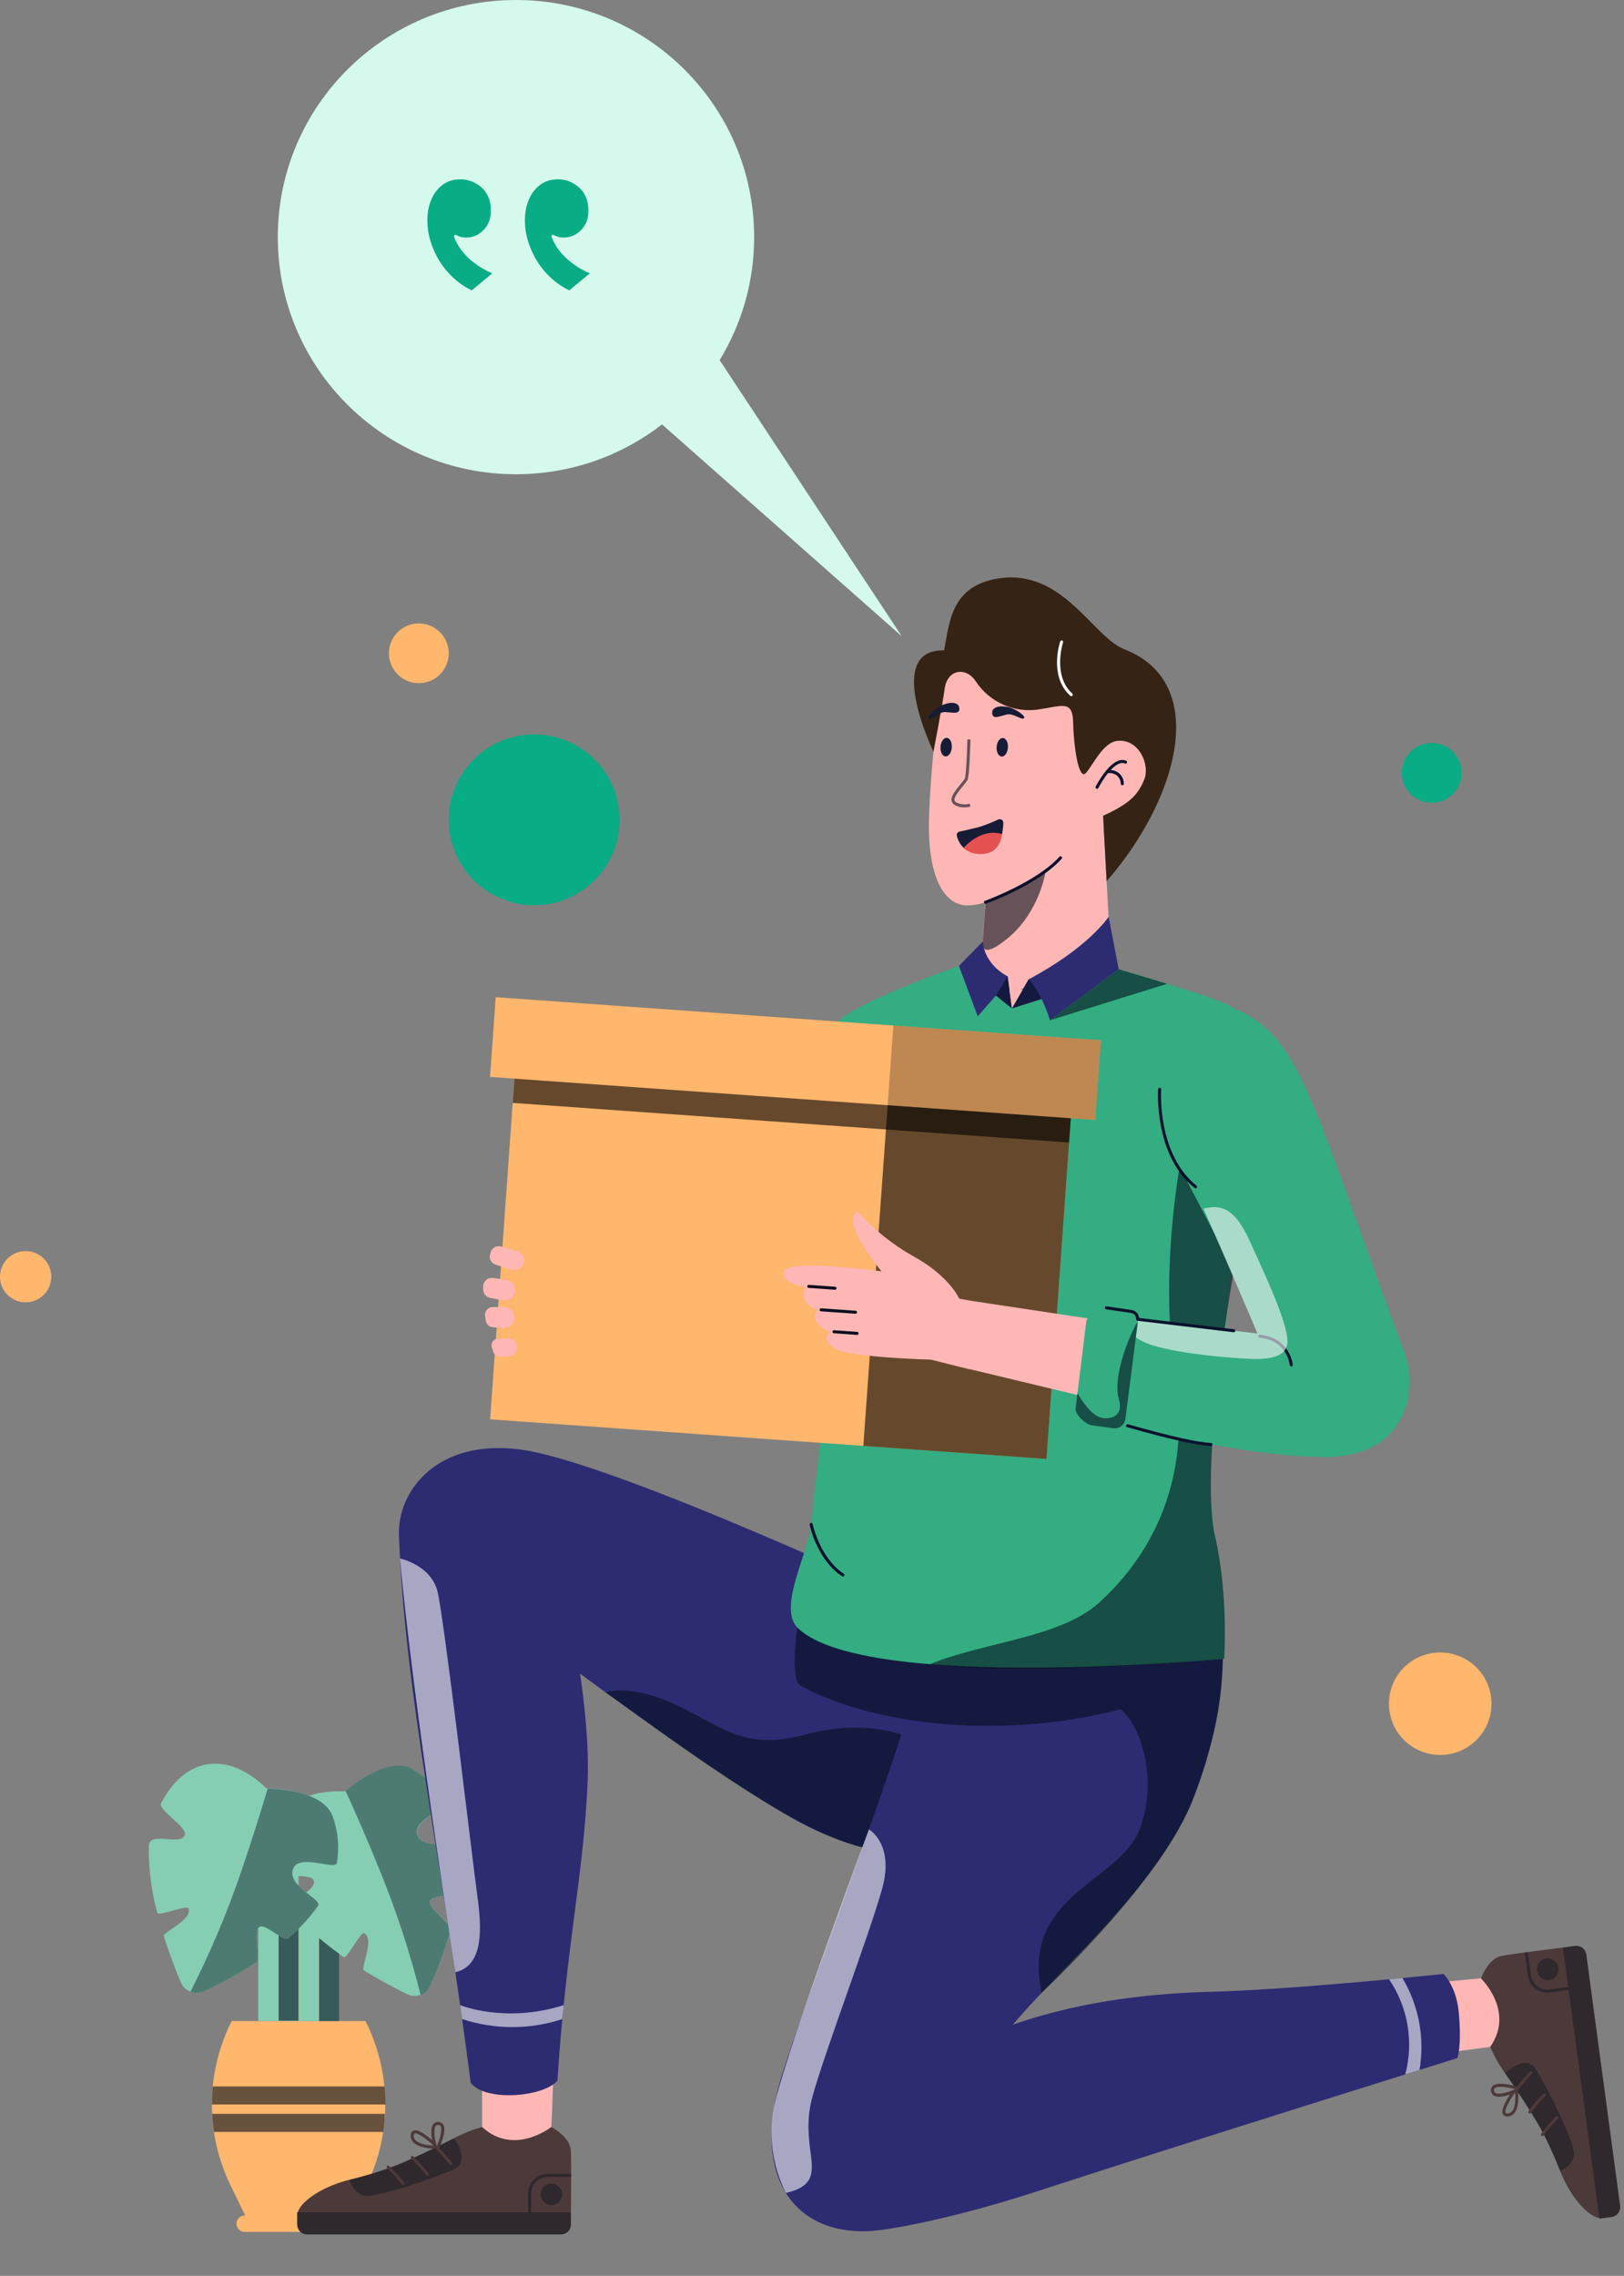 <svg width="354" height="496" viewBox="0 0 354 496" fill="none" xmlns="http://www.w3.org/2000/svg">
<rect x="0" y="0" width="354" height="496" fill="#808080" stroke="none"/>
<path d="M252.573 168.549C253.322 158.061 241.489 160.578 239.469 161.095C237.448 161.611 233.923 146.171 233.923 146.171C233.923 146.171 210.384 142.514 205.451 146.785C205.451 146.785 202.729 166.403 202.495 178.934C202.263 191.465 205.904 196.996 210.508 197.323C211.971 197.346 213.425 197.114 214.807 196.638L213.168 219.62L242.048 207.183L240.556 179.79C240.703 179.718 240.787 179.68 240.787 179.68C240.787 179.68 251.866 178.454 252.573 168.549Z" fill="#FFB7B6"/>
<path d="M203.479 163.819C203.479 163.819 205.534 153.121 205.911 150.145C206.453 145.865 210.524 145.249 212.664 148.43C215.732 153.148 221.339 155.558 226.878 154.542C231.728 153.771 233.828 152.639 233.923 157.481C234.017 162.322 235.088 170.428 236.771 168.4C238.454 166.372 240.503 161.796 243.575 161.466C248.27 160.962 250.743 166.694 249.413 169.914C248.085 173.134 246.391 175.079 240.447 177.79L241.224 192.041C256.742 174.271 263.924 148.86 245.12 141.518C238.095 138.776 231.664 123.785 217.527 126.083C207.512 127.713 206.974 135.252 205.805 141.756C192.533 141.36 203.479 163.819 203.479 163.819Z" fill="#352316"/>
<path d="M218.331 164.877C219.011 164.926 219.626 164.06 219.706 162.944C219.786 161.828 219.299 160.884 218.62 160.835C217.94 160.787 217.325 161.652 217.245 162.769C217.166 163.885 217.652 164.829 218.331 164.877Z" fill="#161B36"/>
<path d="M206.098 164.85C206.777 164.898 207.393 164.032 207.473 162.916C207.552 161.8 207.066 160.856 206.386 160.807C205.707 160.759 205.091 161.625 205.012 162.741C204.932 163.857 205.418 164.801 206.098 164.85Z" fill="#161B36"/>
<path d="M216.51 154.59C216.982 154.13 217.611 153.791 219.408 154.028C221.205 154.266 223.818 156.154 223.186 156.548C222.553 156.943 220.854 155.339 219.397 155.729C217.94 156.12 217.095 156.466 216.636 156.165C216.058 155.785 216.283 154.811 216.51 154.59Z" fill="#161B36"/>
<path d="M208.726 153.532C208.176 153.167 207.495 152.949 205.774 153.516C204.052 154.083 201.835 156.421 202.529 156.692C203.224 156.962 204.597 155.072 206.101 155.186C207.605 155.299 208.499 155.483 208.894 155.102C209.391 154.622 208.99 153.708 208.726 153.532Z" fill="#161B36"/>
<g style="mix-blend-mode:overlay" opacity="0.6">
<path d="M209.809 175.941C209.173 175.919 208.554 175.728 208.016 175.388C207.664 175.157 207.434 174.781 207.389 174.362C207.315 173.496 208.285 172.232 209.466 170.791C209.765 170.448 210.041 170.088 210.296 169.71C210.546 169.259 210.787 165 210.876 161.143L211.535 161.158C211.505 162.496 211.329 169.209 210.871 170.031C210.601 170.444 210.302 170.838 209.976 171.208C209.233 172.116 207.988 173.635 208.046 174.304C208.074 174.531 208.204 174.733 208.4 174.852C209.316 175.325 210.377 175.434 211.369 175.157L211.525 175.797C210.964 175.933 210.385 175.981 209.809 175.941Z" fill="#030F1C"/>
</g>
<path d="M208.567 182.136C208.525 181.938 208.564 181.732 208.675 181.562C208.786 181.393 208.96 181.276 209.159 181.235C210.147 181.024 211.968 180.625 213.36 180.259C214.817 179.8 216.24 179.243 217.623 178.594C217.864 178.485 218.144 178.507 218.364 178.653C218.585 178.799 218.714 179.048 218.707 179.312C218.655 181.341 218.129 185.273 214.888 185.851C210.947 186.555 209.069 184.319 208.567 182.136Z" fill="#161B36"/>
<path d="M210.07 184.777C210.07 184.777 213.733 180.365 218.417 181.767C218.417 181.767 218.165 185.398 215.038 185.997C211.672 186.643 210.07 184.777 210.07 184.777Z" fill="#E55151"/>
<path d="M245.476 165.79C242.398 164.501 238.98 171.149 238.835 171.432C238.753 171.594 238.819 171.793 238.981 171.874C239.143 171.957 239.341 171.892 239.424 171.73C240.019 170.583 240.722 169.496 241.527 168.484C242.2 168.416 242.876 168.59 243.432 168.974C243.978 169.444 244.299 170.122 244.316 170.842C244.332 171.002 244.46 171.128 244.621 171.139C244.639 171.141 244.657 171.14 244.675 171.138C244.762 171.131 244.842 171.088 244.898 171.021C244.954 170.954 244.981 170.868 244.973 170.78C244.972 169.181 243.698 167.874 242.099 167.828C243.118 166.737 244.245 165.988 245.22 166.398C245.329 166.444 245.453 166.428 245.547 166.356C245.641 166.285 245.689 166.17 245.675 166.053C245.66 165.936 245.584 165.836 245.476 165.79Z" fill="#0B122D"/>
<path d="M214.784 196.968C214.629 196.957 214.503 196.839 214.481 196.685C214.46 196.531 214.549 196.383 214.695 196.33C214.807 196.29 225.959 192.23 230.937 186.717C231.06 186.582 231.267 186.572 231.402 186.693C231.537 186.814 231.549 187.022 231.427 187.158C226.337 192.793 215.383 196.783 214.919 196.949C214.876 196.965 214.83 196.972 214.784 196.968Z" fill="#0B122D"/>
<path d="M233.503 151.726C233.43 151.721 233.361 151.691 233.307 151.643C228.618 147.439 230.998 140.107 231.101 139.797C231.159 139.625 231.346 139.533 231.518 139.59C231.69 139.648 231.783 139.833 231.727 140.005C231.703 140.078 229.383 147.239 233.747 151.152C233.851 151.246 233.885 151.396 233.83 151.527C233.775 151.656 233.644 151.736 233.503 151.726Z" fill="#F9FAFA"/>
<g style="mix-blend-mode:overlay" opacity="0.6">
<path d="M214.819 196.791C214.819 196.791 224.612 193.061 227.902 190.075C227.902 190.075 226.579 198.664 219.885 204.292C213.193 209.918 214.229 205.059 214.229 205.059L214.819 196.791Z" fill="#030F1C"/>
</g>
<path d="M79.998 476.07L76.719 482.819H76.817C77.813 482.819 78.62 483.624 78.62 484.618C78.62 485.613 77.813 486.419 76.817 486.419H53.339C52.344 486.419 51.538 485.613 51.538 484.618C51.538 483.624 52.344 482.819 53.339 482.819H53.438L50.159 476.07C44.74 464.787 44.871 451.631 50.513 440.458H79.664C85.3 451.634 85.423 464.79 79.998 476.07Z" fill="#FFB66D"/>
<path fill-rule="evenodd" clip-rule="evenodd" d="M32.432 402.21C32.509 400.519 34.495 400.667 36.459 400.814C38.244 400.947 40.01 401.079 40.31 399.828C40.52 398.959 39.01 397.587 37.554 396.265C36.129 394.97 34.755 393.722 35.101 393.041C40.094 383.203 49.292 381.235 58.077 389.745H58.343C61.435 389.787 64.501 390.325 67.422 391.339C69.91 390.558 72.523 390.254 75.123 390.443L75.321 390.286C76.689 389.135 84.824 382.603 90.093 385.623C93.092 387.304 95.603 389.735 97.381 392.677C97.744 393.282 96.527 394.034 95.055 394.947C92.933 396.26 90.281 397.904 91.048 399.907C91.909 402.181 95.04 402.014 97.451 401.886C99.068 401.799 100.362 401.73 100.434 402.425C100.73 405.572 100.647 408.743 100.188 411.87C100.076 412.68 98.548 412.891 97.012 413.102C95.547 413.303 94.075 413.506 93.816 414.231C93.461 415.213 94.957 416.623 96.323 417.913C97.464 418.989 98.513 419.98 98.326 420.566C97.097 424.773 95.557 428.884 93.717 432.863C93.303 433.753 92.549 434.441 91.623 434.77C90.697 435.099 89.677 435.043 88.793 434.614C85.538 433.048 82.369 431.311 79.3 429.41C79.032 429.243 79.279 428.289 79.591 427.086C80.143 424.958 80.897 422.047 79.369 421.324C78.982 421.143 78.058 422.546 77.137 423.945C76.201 425.365 75.269 426.781 74.907 426.528L73.844 425.77V440.457H56.294V420.202C55.709 420.953 55.885 422.74 56.048 424.388C56.2 425.933 56.341 427.355 55.831 427.689C52.151 430.07 48.296 432.171 44.299 433.975C43.413 434.383 42.4 434.41 41.492 434.053C40.572 433.7 39.834 432.99 39.444 432.086C38.025 428.772 36.78 425.387 35.711 421.943C35.619 421.646 36.428 421.089 37.451 420.386C39.264 419.139 41.749 417.431 41.069 415.884C40.898 415.495 39.293 415.941 37.686 416.389C36.041 416.847 34.393 417.305 34.284 416.867C32.986 412.091 32.363 407.157 32.432 402.21ZM65.069 410.945C65.585 411.487 66.142 411.99 66.733 412.45C67.885 411.554 68.811 410.659 68.318 409.695C67.984 409.066 66.615 408.909 65.069 408.849V410.945ZM56.314 420.202C56.389 420.106 56.483 420.026 56.59 419.966V419.956C56.482 420.018 56.388 420.102 56.314 420.202Z" fill="#85CEB4"/>
<path d="M65.157 440.457V420.291L65.088 420.359V440.457H65.157Z" fill="#FFB66D"/>
<path d="M57.929 420.123C58.037 420.123 58.136 420.222 58.244 420.271C58.136 420.222 58.037 420.162 57.929 420.123Z" fill="#FFB66D"/>
<path d="M69.55 422.366L69.481 422.307V440.457H69.55V422.366Z" fill="#FFB66D"/>
<path d="M60.726 440.457V421.815H60.657V440.457H60.726Z" fill="#FFB66D"/>
<g style="mix-blend-mode:overlay" opacity="0.6">
<path d="M46.387 454.712H83.809C83.938 456.011 84.007 457.319 84.007 458.647H46.2C46.192 457.333 46.255 456.019 46.387 454.712Z" fill="#030F1C"/>
</g>
<g style="mix-blend-mode:overlay" opacity="0.6">
<path d="M83.524 464.628H46.653C46.456 463.339 46.318 462.031 46.249 460.694H83.869C83.869 462.031 83.721 463.339 83.524 464.628Z" fill="#030F1C"/>
</g>
<g style="mix-blend-mode:overlay" opacity="0.6">
<path d="M69.55 440.457V422.366C70.938 423.547 72.406 424.688 73.893 425.77V440.457H69.55Z" fill="#030F1C"/>
</g>
<g style="mix-blend-mode:overlay" opacity="0.6">
<path d="M60.726 440.388V421.815C61.711 422.376 62.499 422.74 62.962 422.337C63.69 421.707 64.389 421.038 65.069 420.369V440.388H60.726Z" fill="#030F1C"/>
</g>
<g style="mix-blend-mode:overlay" opacity="0.43">
<path d="M93.717 432.863C95.543 428.883 97.07 424.772 98.286 420.566C98.661 419.277 93.126 416.03 93.776 414.231C94.308 412.745 99.931 413.454 100.148 411.87C100.608 408.743 100.691 405.572 100.394 402.425C100.216 400.694 92.446 403.704 90.979 399.888C89.679 396.494 98.198 394.132 97.312 392.657C95.534 389.715 93.023 387.285 90.024 385.603C84.854 382.583 76.689 389.115 75.321 390.286C77.448 394.949 80.166 401.108 83.051 408.279C86.536 416.897 89.418 425.746 91.678 434.761C92.583 434.424 93.317 433.741 93.717 432.863Z" fill="#030F1C"/>
</g>
<g style="mix-blend-mode:overlay" opacity="0.43">
<path d="M44.319 433.975C48.315 432.165 52.171 430.057 55.851 427.668C56.974 426.931 54.925 420.861 56.59 419.927C57.968 419.159 61.76 423.379 62.962 422.317C65.355 420.253 67.497 417.916 69.343 415.352C70.328 413.925 62.449 411.102 63.897 407.265C65.157 403.871 73.124 407.669 73.43 406.026C74.012 402.638 73.707 399.158 72.544 395.922C70.574 390.217 60.145 389.823 58.352 389.793C56.885 394.713 54.876 401.186 52.374 408.485C49.348 417.247 45.722 425.789 41.522 434.053C42.426 434.407 43.436 434.379 44.319 433.975Z" fill="#030F1C"/>
</g>
<path fill-rule="evenodd" clip-rule="evenodd" d="M326.67 430.767L328.662 445.576L309.844 448.103L307.753 432.571L326.67 430.767ZM120.052 467.414H105.093V448.446H120.783L120.052 467.414Z" fill="#FFB7B6"/>
<path fill-rule="evenodd" clip-rule="evenodd" d="M324.837 446.089C330.272 438.314 322.83 431.176 322.83 431.176C322.83 431.176 324.328 426.808 327.411 426.247C330.495 425.685 341.314 424.37 341.314 424.37L343.331 424.099C343.903 424.023 344.482 424.176 344.94 424.526C345.399 424.874 345.7 425.392 345.777 425.963L353.146 480.717C353.222 481.288 353.069 481.866 352.719 482.325C352.369 482.783 351.851 483.083 351.28 483.16L348.646 483.514L348.63 483.396C345.814 482.94 342.068 478.241 340.094 473.169C340.072 473.111 340.049 473.052 340.025 472.991L339.975 472.864C339.679 472.114 338.843 470.037 337.754 467.698C337.399 466.948 337 466.143 336.565 465.299C336.542 465.331 336.524 465.356 336.512 465.372L336.495 465.396L336.493 465.399C336.426 465.495 336.311 465.548 336.194 465.538C336.076 465.528 335.973 465.454 335.924 465.347C335.874 465.24 335.886 465.115 335.955 465.019C335.969 464.998 336.065 464.863 336.227 464.646C336.025 464.26 335.813 463.866 335.593 463.462C335.044 462.498 334.419 461.46 333.769 460.417L333.732 460.469C333.664 460.566 333.55 460.619 333.432 460.609C333.314 460.599 333.211 460.526 333.162 460.418C333.112 460.311 333.124 460.185 333.193 460.09C333.205 460.073 333.276 459.972 333.393 459.815C332.562 458.497 331.711 457.193 330.937 456.029C331.021 457.121 331.06 459.345 330.13 460.501C329.79 460.94 329.277 461.213 328.722 461.247C328.289 461.339 327.844 461.151 327.61 460.775C327.097 459.844 328.313 457.734 329.149 456.474C328.09 456.833 326.491 457.225 325.621 456.703C325.245 456.474 325.011 456.072 324.999 455.633C324.952 455.22 325.12 454.811 325.445 454.552C326.419 453.776 328.803 454.259 329.947 454.552C329.518 453.915 329.136 453.357 328.835 452.918C328.6 452.583 328.371 452.251 328.147 451.925L328.092 451.846L328.093 451.846C326.794 450.055 325.702 448.124 324.837 446.089ZM325.657 455.586C325.656 455.81 325.771 456.018 325.96 456.138C326.814 456.651 329.096 455.835 329.902 455.478L330.216 455.339L330.235 455.312C328.861 454.909 326.557 454.509 325.856 455.067C325.7 455.191 325.623 455.39 325.657 455.586ZM328.673 460.59C328.411 460.611 328.248 460.565 328.188 460.456C328.163 460.41 328.147 460.359 328.141 460.307C328.043 459.573 329.113 457.593 330.274 456.012C330.353 456.993 330.414 459.097 329.616 460.089C329.39 460.385 329.045 460.569 328.673 460.59ZM105.094 463.559C112.084 469.974 120.158 463.559 120.158 463.559C120.158 463.559 124.291 465.623 124.438 468.75C124.584 471.878 124.447 482.764 124.447 482.764V484.797C124.447 485.374 124.218 485.927 123.81 486.334C123.402 486.741 122.849 486.97 122.272 486.97H66.967C66.389 486.97 65.836 486.741 65.428 486.334C65.02 485.927 64.791 485.374 64.791 484.797V482.143H64.91C65.737 479.416 70.899 476.334 76.194 475.055C76.295 475.031 76.404 475.004 76.512 474.978C77.297 474.785 79.468 474.234 81.934 473.467C82.725 473.215 83.577 472.929 84.473 472.611C84.418 472.557 84.386 472.528 84.383 472.526C84.297 472.446 84.26 472.326 84.286 472.21C84.312 472.096 84.397 472.004 84.51 471.969C84.623 471.935 84.746 471.963 84.832 472.043C84.85 472.06 84.971 472.173 85.166 472.362C85.575 472.213 85.995 472.057 86.424 471.892C87.455 471.477 88.567 470.996 89.689 470.493L89.642 470.449C89.555 470.369 89.518 470.249 89.544 470.133C89.57 470.019 89.656 469.927 89.769 469.892C89.882 469.857 90.004 469.886 90.09 469.966C90.106 469.98 90.195 470.064 90.336 470.199C91.754 469.554 93.162 468.884 94.419 468.273C93.326 468.212 91.113 467.953 90.09 466.878C89.7 466.484 89.498 465.939 89.537 465.385C89.503 464.943 89.75 464.528 90.153 464.347C91.146 463.964 93.077 465.448 94.216 466.444C94.001 465.347 93.825 463.712 94.459 462.92C94.736 462.579 95.166 462.401 95.603 462.447C96.02 462.455 96.403 462.677 96.617 463.033C97.257 464.1 96.46 466.397 96.017 467.49C96.705 467.149 97.311 466.846 97.786 466.606C98.151 466.418 98.51 466.236 98.863 466.057L98.949 466.014L98.95 466.015C100.898 464.967 102.959 464.143 105.094 463.559ZM95.562 463.105C95.341 463.074 95.118 463.16 94.975 463.331C94.351 464.109 94.857 466.476 95.104 467.322L95.2 467.651L95.225 467.673C95.807 466.366 96.512 464.139 96.051 463.371C95.949 463.2 95.762 463.097 95.562 463.105ZM90.195 465.424C90.21 465.162 90.278 465.006 90.393 464.961C90.442 464.943 90.495 464.934 90.548 464.935C91.289 464.935 93.111 466.259 94.525 467.619C93.542 467.567 91.446 467.347 90.568 466.424C90.303 466.161 90.168 465.796 90.195 465.424Z" fill="#4C3939"/>
<g style="mix-blend-mode:overlay" opacity="0.4">
<path d="M120.198 480.574C121.143 480.574 121.997 480.005 122.358 479.131C122.721 478.258 122.52 477.253 121.851 476.585C121.183 475.917 120.176 475.717 119.303 476.079C118.429 476.44 117.859 477.293 117.859 478.238C117.859 479.528 118.906 480.574 120.198 480.574Z" fill="#030F1C"/>
</g>
<g style="mix-blend-mode:overlay" opacity="0.4">
<path d="M119.395 474.428H124.506V473.771H119.395C117.033 473.772 115.12 475.684 115.117 478.043V482.144H64.791V484.798C64.791 485.375 65.02 485.927 65.428 486.334C65.837 486.742 66.39 486.971 66.967 486.971H122.273C122.849 486.971 123.403 486.742 123.81 486.334C124.218 485.927 124.447 485.375 124.447 484.798V482.144H115.777V478.043C115.778 476.048 117.398 474.431 119.395 474.428Z" fill="#030F1C"/>
</g>
<g style="mix-blend-mode:overlay" opacity="0.4">
<path d="M96.017 467.491C95.901 467.776 95.808 467.984 95.773 468.061C95.759 468.092 95.74 468.12 95.718 468.145C96.75 469.159 97.709 470.246 98.588 471.395C98.696 471.541 98.666 471.747 98.52 471.855C98.375 471.964 98.169 471.935 98.06 471.791C97.104 470.547 96.055 469.377 94.922 468.293C94.811 468.291 94.635 468.285 94.419 468.273C93.163 468.884 91.754 469.554 90.336 470.199C91.441 471.269 92.466 472.418 93.4 473.639C93.508 473.784 93.478 473.99 93.333 474.099C93.187 474.207 92.981 474.179 92.872 474.033C91.903 472.773 90.839 471.59 89.689 470.493C88.547 471.005 87.417 471.494 86.372 471.914C85.982 472.07 85.58 472.222 85.175 472.371C86.243 473.414 87.235 474.531 88.141 475.716C88.249 475.861 88.22 476.067 88.074 476.176C87.929 476.284 87.722 476.256 87.613 476.11C86.66 474.87 85.614 473.704 84.485 472.622C80.45 474.048 76.194 475.055 76.194 475.055C76.194 475.055 76.889 477.836 79.301 478.493C81.713 479.15 95.418 474.44 99.041 472.688C102.663 470.936 98.949 466.014 98.949 466.014C98.949 466.014 97.766 466.624 96.017 467.491Z" fill="#030F1C"/>
</g>
<g style="mix-blend-mode:overlay" opacity="0.4">
<path d="M339.707 428.869C339.535 427.59 338.357 426.693 337.077 426.864C335.796 427.036 334.898 428.213 335.07 429.491C335.242 430.771 336.42 431.668 337.7 431.496C338.98 431.324 339.879 430.148 339.707 428.869Z" fill="#030F1C"/>
</g>
<g style="mix-blend-mode:overlay" opacity="0.4">
<path d="M333.717 430.483L333.036 425.424L332.383 425.512L333.064 430.571C333.381 432.908 335.532 434.548 337.873 434.236L341.941 433.69L348.646 483.514L351.28 483.16C351.852 483.083 352.37 482.783 352.72 482.325C353.07 481.866 353.223 481.288 353.146 480.717L345.777 425.963C345.701 425.392 345.4 424.875 344.941 424.526C344.482 424.176 343.904 424.023 343.332 424.099L340.698 424.453L341.853 433.038L337.785 433.584C335.805 433.847 333.985 432.46 333.717 430.483Z" fill="#030F1C"/>
</g>
<g style="mix-blend-mode:overlay" opacity="0.4">
<path d="M329.948 454.552C330.247 454.628 330.465 454.692 330.547 454.717C330.579 454.727 330.609 454.742 330.637 454.761C331.506 453.604 332.456 452.51 333.48 451.486C333.609 451.359 333.818 451.361 333.946 451.491C334.074 451.62 334.072 451.829 333.942 451.956C332.835 453.068 331.815 454.262 330.89 455.529C330.903 455.639 330.921 455.814 330.938 456.029C331.711 457.192 332.563 458.497 333.393 459.815C334.306 458.578 335.31 457.411 336.396 456.324C336.526 456.196 336.735 456.198 336.863 456.328C336.99 456.458 336.989 456.666 336.859 456.793C335.737 457.92 334.705 459.132 333.77 460.417C334.43 461.478 335.066 462.533 335.621 463.51C335.829 463.877 336.033 464.254 336.235 464.635C337.126 463.439 338.103 462.308 339.158 461.253C339.288 461.125 339.497 461.127 339.624 461.257C339.752 461.387 339.75 461.596 339.62 461.724C338.517 462.832 337.499 464.023 336.575 465.285C338.529 469.089 340.095 473.169 340.095 473.169C340.095 473.169 342.761 472.111 343.091 469.636C343.422 467.159 336.923 454.219 334.702 450.866C332.48 447.513 328.092 451.847 328.092 451.847C328.092 451.847 328.856 452.935 329.948 454.552Z" fill="#030F1C"/>
</g>
<path d="M317.996 438.696C317.49 432.864 314.66 430.194 314.66 430.194C314.66 430.194 282.508 433.585 264.142 434.077C253.189 434.371 237.055 435.576 220.778 441.252C231.403 428.547 252.483 411.168 260.248 391.6C267.439 373.475 266.784 357.974 266.355 355.596C265.969 353.458 202.872 350.925 202.872 350.925C202.872 350.925 134.442 318.768 113.582 315.926C95.196 313.422 86.616 325.06 86.961 334.573C88.209 369.068 96.445 405.765 102.605 453.917C105.761 458.119 118.59 457.023 121.504 453.43C123.474 423.289 127.215 408.977 128.092 388.24C128.537 377.71 126.429 364.736 126.429 364.736C126.429 364.736 162.912 391.859 177.048 398.536C180.58 400.207 184.249 401.574 188.012 402.624C180.567 423.504 172.12 446.159 169.877 454.206C164.267 474.329 173.005 486.799 189.07 486.26C193.895 486.099 208.477 483.29 225.78 477.665C225.919 477.618 226.063 477.573 226.202 477.526C259.623 466.637 317.661 448.543 317.661 448.543C317.661 448.543 318.654 446.29 317.996 438.696Z" fill="#2D2B72"/>
<g style="mix-blend-mode:overlay" opacity="0.6">
<path d="M188.077 402.444C191.242 393.568 194.221 385.022 196.463 378.066L196.476 378.032C196.476 378.032 187.957 374.614 175.531 378.032C163.105 381.45 157.842 376.85 149.29 372.469C140.738 368.088 135.036 367.979 132.023 368.84C142.821 376.357 171.602 398.7 187.835 402.586C187.835 402.586 187.923 402.541 188.077 402.444Z" fill="#030F1C"/>
</g>
<g style="mix-blend-mode:overlay" opacity="0.6">
<path d="M305.701 431.086C309.292 437.107 310.611 444.212 309.42 451.119L306.324 452.088C308.197 444.994 306.911 437.438 302.796 431.361L305.701 431.086Z" fill="#F9FAFA"/>
</g>
<g style="mix-blend-mode:overlay" opacity="0.6">
<path d="M189.408 398.699C189.408 398.699 194.964 401.822 192.332 411.46C189.701 421.099 179.599 447.635 177.047 457.127C173.85 469.016 181.785 475.462 171.313 477.926C168.226 471.821 167.386 464.826 168.939 458.165C172.554 443.586 189.408 398.699 189.408 398.699Z" fill="#F9FAFA"/>
</g>
<g style="mix-blend-mode:overlay" opacity="0.6">
<path d="M87.196 339.65C87.196 339.65 93.884 341.063 95.345 346.763C96.807 352.463 103.04 405.912 104.017 412.921C104.995 419.931 105.596 428.335 99.257 429.828C99.257 429.828 89.864 369.773 87.196 339.65Z" fill="#F9FAFA"/>
</g>
<g style="mix-blend-mode:overlay" opacity="0.6">
<path d="M245.888 358.953L174.399 350.082C174.399 350.082 171.78 365.803 174.399 367.285C188.349 375.181 216.332 379.757 244.246 372.521C249.286 376.641 252.25 388.774 248.408 398.699C243.894 410.365 222.533 412.774 227.031 434.334C227.031 434.334 253.891 409.38 260.248 391.6C264.978 378.371 266.5 370.826 266.5 360.969L245.888 358.953Z" fill="#030F1C"/>
</g>
<g style="mix-blend-mode:overlay" opacity="0.6">
<path d="M100.303 436.992C100.303 436.992 110.138 441.043 122.885 436.992L122.552 440.042C115.465 442.364 107.821 442.36 100.736 440.034L100.303 436.992Z" fill="#F9FAFA"/>
</g>
<path d="M302.763 371.302C302.763 377.469 307.768 382.469 313.942 382.469C320.116 382.469 325.121 377.469 325.121 371.302C325.121 365.135 320.116 360.135 313.942 360.135C307.768 360.135 302.763 365.135 302.763 371.302Z" fill="#FFB66D"/>
<path fill-rule="evenodd" clip-rule="evenodd" d="M296.218 267.487C299.026 275.318 302.294 284.432 306.258 295.093C309.078 302.678 306.967 317.873 288.084 317.543C279.821 317.399 273.172 316.323 264.192 314.85C263.568 321.11 263.461 327.857 265.531 338.836C266.822 346.309 267.263 353.905 266.847 361.477C266.847 361.477 188.798 368.948 173.958 354.861C170.88 351.938 172.943 345.606 174.819 339.848C175.745 337.007 176.626 334.307 176.819 332.226C177.364 326.371 178.035 320.812 178.668 315.552C179.475 308.861 180.224 302.649 180.585 296.917C180.942 291.254 180.796 280.713 180.641 269.311C180.36 248.869 180.042 225.657 182.502 222.826C186.334 218.413 209.03 210.513 209.03 210.513L220.576 219.766L243.859 211.237C243.859 211.237 261.526 216.301 267.213 218.756C267.876 219.042 268.505 219.399 269.088 219.824C275.902 222.604 280.016 227.342 284.183 236.2C287.614 243.492 291.172 253.416 296.218 267.487ZM267.048 289.792L268.944 290.018L274.09 290.629C272.719 287.221 271.989 285.432 268.435 277.209C267.953 281.587 267.483 285.858 267.048 289.792Z" fill="#34AD82"/>
<path d="M260.58 258.983C260.513 258.979 260.45 258.954 260.398 258.912C251.457 251.718 252.441 237.517 252.452 237.374C252.466 237.194 252.624 237.059 252.804 237.071H252.806C252.988 237.086 253.123 237.244 253.11 237.426C253.099 237.564 252.144 251.425 260.811 258.398C260.923 258.488 260.964 258.641 260.911 258.776C260.858 258.91 260.725 258.994 260.58 258.983Z" fill="#0B122D"/>
<path d="M180.467 264.41C180.305 264.398 180.176 264.269 180.163 264.107C179.009 249.403 180.8 238.955 180.819 238.851C180.839 238.735 180.919 238.638 181.03 238.598C181.14 238.557 181.264 238.58 181.354 238.655C181.445 238.731 181.487 238.848 181.468 238.964C181.45 239.067 179.674 249.441 180.82 264.055C180.827 264.143 180.799 264.228 180.742 264.295C180.685 264.361 180.604 264.402 180.518 264.409C180.501 264.411 180.484 264.411 180.467 264.41Z" fill="#0B122D"/>
<path d="M183.703 343.587C183.645 343.583 183.589 343.564 183.542 343.532C178.039 339.816 176.556 332.595 176.496 332.289C176.473 332.174 176.513 332.055 176.602 331.977C176.691 331.899 176.814 331.875 176.925 331.913C177.037 331.951 177.12 332.046 177.143 332.162C177.157 332.234 178.637 339.425 183.911 342.986C184.034 343.07 184.087 343.225 184.037 343.367C183.989 343.507 183.852 343.598 183.703 343.587Z" fill="#0B122D"/>
<g style="mix-blend-mode:overlay" opacity="0.6">
<path d="M267.609 275.296C267.404 274.825 267.2 274.348 266.99 273.871C266.35 272.409 265.693 270.904 265.016 269.375L257.127 254.319C257.127 254.319 254.09 271.126 255.023 288.362L266.914 289.776C267.705 284.225 268.43 279.882 268.761 277.96C268.407 277.142 268.025 276.258 267.609 275.296Z" fill="#030F1C"/>
</g>
<g style="mix-blend-mode:overlay" opacity="0.6">
<path d="M264.227 314.856C264.136 314.841 264.047 314.826 263.955 314.811C262.707 314.605 260.015 314.035 256.913 313.34C255.857 330.41 247.622 341.913 239.733 349.151C231.248 356.937 214.789 357.77 202.663 362.697C225.008 365.524 266.847 361.477 266.847 361.477C266.847 361.477 267.836 347.625 264.799 334.541C263.779 329.737 263.76 322.544 264.227 314.856Z" fill="#030F1C"/>
</g>
<g style="mix-blend-mode:overlay" opacity="0.6">
<path d="M228.874 222.353L254.424 214.402L243.859 211.237L228.874 222.353Z" fill="#030F1C"/>
</g>
<path d="M281.454 297.792C281.293 297.78 281.165 297.654 281.15 297.494C281.129 297.276 280.576 292.142 274.578 291.543C274.397 291.524 274.265 291.362 274.283 291.182C274.301 291 274.463 290.868 274.644 290.887C281.194 291.542 281.801 297.375 281.806 297.433C281.814 297.521 281.787 297.607 281.731 297.674C281.676 297.741 281.595 297.784 281.508 297.791C281.49 297.793 281.472 297.793 281.454 297.792Z" fill="#0B122D"/>
<path d="M263.795 315.127C260.585 314.899 255.609 313.838 245.687 311.039C245.512 310.99 245.411 310.808 245.46 310.633C245.509 310.458 245.692 310.356 245.867 310.406C255.889 313.232 260.889 314.295 263.974 314.48H263.977C264.159 314.492 264.296 314.649 264.284 314.83C264.272 315.012 264.115 315.149 263.933 315.137C263.888 315.135 263.842 315.131 263.795 315.127Z" fill="#0B122D"/>
<g style="mix-blend-mode:overlay" opacity="0.6">
<path d="M272.427 270.481C268.819 262.417 265.505 262.728 262.344 263.393C263.107 265.111 272.619 286.972 274.09 290.629L268.944 290.019L247.964 287.523C248.015 287.767 248.026 288.017 247.998 288.264L247.589 291.467C248.832 292.314 250.213 292.941 251.671 293.318C257.856 295.166 268.832 296.001 272.631 296.152C276.83 296.325 280.394 295.637 280.625 292.693C280.954 288.487 274.986 276.202 272.427 270.481Z" fill="#F9FAFA"/>
</g>
<g style="mix-blend-mode:overlay" opacity="0.6">
<path d="M245.315 309.238L247.998 288.264C248.159 287.004 242.112 298.912 243.905 304.984C245.067 308.916 241.613 309.485 239.803 308.901C237.264 308.082 234.868 303.597 234.868 303.597C234.839 303.593 234.514 306.702 234.486 306.697L234.456 306.928C234.291 308.217 236.606 310.443 237.895 310.608L242.681 311.273C243.971 311.438 245.151 310.527 245.315 309.238Z" fill="#030F1C"/>
</g>
<path d="M268.921 290.347L268.905 290.345L247.936 287.851C247.762 287.83 247.634 287.676 247.646 287.501C247.691 286.834 247.217 286.244 246.555 286.145L241.115 285.347C240.935 285.321 240.81 285.154 240.836 284.973C240.865 284.794 241.031 284.671 241.211 284.695L246.65 285.492C247.535 285.626 248.215 286.343 248.301 287.232L268.983 289.692C269.161 289.714 269.289 289.872 269.272 290.049C269.255 290.227 269.099 290.359 268.921 290.347Z" fill="#0B122D"/>
<path d="M239.984 226.72L108.056 217.325L106.816 234.696L112.138 235.076L106.838 309.326L228.122 317.964L233.422 243.714L238.744 244.092L239.984 226.72Z" fill="#FFB66D"/>
<g style="mix-blend-mode:overlay" opacity="0.25">
<path d="M194.732 223.498L239.983 226.72L238.743 244.092L193.492 240.87L194.732 223.498Z" fill="black"/>
</g>
<g style="mix-blend-mode:overlay" opacity="0.6">
<path d="M112.138 235.076L233.421 243.714L233.044 249L111.76 240.363L112.138 235.076Z" fill="black"/>
</g>
<g style="mix-blend-mode:overlay" opacity="0.6">
<path d="M193.492 240.87L233.421 243.713L228.122 317.964L188.192 315.12L193.492 240.87Z" fill="black"/>
</g>
<path fill-rule="evenodd" clip-rule="evenodd" d="M224.222 213.436C237.345 206.473 241.662 199.807 241.662 199.807L243.859 211.237L228.874 222.353C228.395 220.76 227.782 219.211 227.042 217.722L220.576 219.766L224.222 213.436ZM220.576 219.766L219.647 212.79C214.216 209.838 214.246 205.176 214.246 205.176L209.03 210.513L213.129 221.483L217.088 216.971L220.576 219.766Z" fill="#2D2B72"/>
<g style="mix-blend-mode:overlay" opacity="0.6">
<path d="M224.222 213.437L220.576 219.766L227.042 217.722C226.335 216.153 225.382 214.707 224.222 213.437Z" fill="#030F1C"/>
</g>
<g style="mix-blend-mode:overlay" opacity="0.6">
<path d="M219.647 212.79L220.576 219.766L217.088 216.971L219.647 212.79Z" fill="#030F1C"/>
</g>
<path fill-rule="evenodd" clip-rule="evenodd" d="M220.033 215.693L222.939 215.663L220.576 219.766L220.033 215.693ZM111.795 282.554C111.283 283.206 110.455 283.527 109.637 283.392L106.875 282.872C106.008 282.709 105.369 281.969 105.335 281.088L105.31 280.464C105.289 279.907 105.514 279.369 105.927 278.993C106.341 278.618 106.899 278.444 107.452 278.517L110.236 278.89C111.062 278.972 111.776 279.498 112.101 280.261C112.425 281.024 112.308 281.903 111.795 282.554ZM112.778 272.704L109.315 271.702C108.819 271.524 108.269 271.569 107.809 271.826C107.348 272.083 107.021 272.526 106.913 273.042L106.802 273.61C106.647 274.418 107.085 275.223 107.849 275.531L111.258 276.663C111.871 276.904 112.559 276.857 113.133 276.536C113.707 276.216 114.106 275.654 114.221 275.007C114.379 273.988 113.764 273.007 112.778 272.704ZM109.763 284.838C110.851 284.802 111.816 285.533 112.075 286.589C112.253 287.318 112.065 288.087 111.571 288.652C111.077 289.216 110.339 289.505 109.593 289.426L107.407 289.249C106.636 289.186 106.009 288.6 105.897 287.834L105.74 286.764C105.671 286.29 105.81 285.808 106.122 285.445C106.433 285.081 106.887 284.869 107.366 284.864L109.763 284.838ZM110.483 291.69L108.454 291.784C108.029 291.803 107.636 292.018 107.391 292.366C107.146 292.714 107.076 293.155 107.201 293.562L107.529 294.634C107.706 295.21 108.238 295.604 108.842 295.607L110.914 295.615C111.629 295.554 112.254 295.111 112.548 294.456C112.842 293.803 112.758 293.042 112.33 292.467C111.9 291.893 111.194 291.595 110.483 291.69ZM209.094 283.039L212.143 283.563L237.054 287.317C236.917 287.564 236.824 287.833 236.778 288.112L234.817 304.008L211.341 298.38L211.321 298.422L202.911 296.317C202.911 296.317 184.964 295.855 181.868 293.84C178.774 291.826 180.907 290.251 180.907 290.251C180.907 290.251 175.84 288.195 178.266 285.455C178.266 285.455 173.754 284.12 175.538 280.475C175.538 280.475 169.98 279.778 170.916 277.036C171.852 274.294 192.159 277.07 192.159 277.07C192.159 277.07 183.227 266.65 186.879 263.968C190.429 267.948 194.623 271.303 199.286 273.894C207.024 278.187 209.094 283.039 209.094 283.039Z" fill="#FFB7B6"/>
<path d="M181.99 281.085L176.27 280.677C176.088 280.664 175.951 280.507 175.964 280.326C175.977 280.144 176.135 280.007 176.316 280.02L182.037 280.428C182.219 280.441 182.356 280.598 182.343 280.78C182.33 280.961 182.172 281.098 181.99 281.085Z" fill="#030F1C"/>
<path d="M186.468 286.317L178.96 285.783C178.778 285.77 178.642 285.613 178.655 285.432C178.668 285.25 178.826 285.113 179.008 285.126L186.514 285.661C186.696 285.674 186.833 285.832 186.82 286.012C186.807 286.194 186.649 286.331 186.468 286.317Z" fill="#030F1C"/>
<path d="M186.803 290.924L181.759 290.565C181.577 290.552 181.44 290.394 181.453 290.213C181.466 290.031 181.623 289.895 181.805 289.908L186.851 290.267C187.032 290.28 187.169 290.437 187.156 290.619C187.143 290.8 186.985 290.937 186.803 290.924Z" fill="#030F1C"/>
<path d="M97.816 178.672C97.816 188.951 106.157 197.283 116.447 197.283C126.738 197.283 135.079 188.951 135.079 178.672C135.079 168.392 126.738 160.06 116.447 160.06C106.157 160.06 97.816 168.392 97.816 178.672Z" fill="#08AC85"/>
<path d="M7.62939e-06 278.244C7.62939e-06 281.328 2.502 283.827 5.589 283.827C8.677 283.827 11.179 281.328 11.179 278.244C11.179 275.16 8.677 272.66 5.589 272.66C2.502 272.66 7.62939e-06 275.16 7.62939e-06 278.244Z" fill="#FFB66D"/>
<path d="M84.774 142.379C84.774 145.976 87.693 148.893 91.295 148.893C94.896 148.893 97.816 145.976 97.816 142.379C97.816 138.781 94.896 135.865 91.295 135.865C87.693 135.865 84.774 138.781 84.774 142.379Z" fill="#FFB66D"/>
<path d="M305.558 168.435C305.558 172.033 308.477 174.95 312.079 174.95C315.68 174.95 318.6 172.033 318.6 168.435C318.6 164.838 315.68 161.921 312.079 161.921C308.477 161.921 305.558 164.838 305.558 168.435Z" fill="#08AC85"/>
<path fill-rule="evenodd" clip-rule="evenodd" d="M112.47 103.356C83.797 103.356 60.553 80.219 60.553 51.678C60.553 23.137 83.797 0 112.47 0C141.144 0 164.388 23.137 164.388 51.678C164.388 61.494 161.639 70.671 156.865 78.487L196.563 138.657L144.312 92.498C135.52 99.303 124.471 103.356 112.47 103.356Z" fill="#D5F9EC"/>
<path d="M121.678 39.084C120.066 39.084 118.73 39.505 117.671 40.346C116.613 41.134 115.806 42.211 115.252 43.577C114.698 44.89 114.42 46.361 114.42 47.99C114.42 50.144 114.849 52.22 115.706 54.216C116.513 56.213 117.646 57.999 119.108 59.575C120.57 61.152 122.232 62.386 124.097 63.28L128.558 59.575C127.197 58.998 125.963 58.288 124.853 57.447C123.694 56.607 122.711 55.661 121.905 54.61C121.099 53.559 120.519 52.482 120.166 51.379L120.544 51.143C120.796 51.3 121.099 51.432 121.452 51.537C121.804 51.694 122.308 51.773 122.964 51.773C123.77 51.773 124.576 51.563 125.383 51.143C126.189 50.67 126.87 50.013 127.424 49.172C127.978 48.279 128.255 47.176 128.255 45.862C128.255 44.444 127.953 43.235 127.349 42.237C126.743 41.239 125.937 40.477 124.929 39.951C123.921 39.373 122.837 39.084 121.678 39.084Z" fill="#08AC85"/>
<path d="M100.416 39.084C98.802 39.084 97.467 39.505 96.409 40.346C95.35 41.134 94.544 42.211 93.99 43.577C93.436 44.89 93.158 46.361 93.158 47.99C93.158 50.144 93.586 52.22 94.444 54.216C95.249 56.213 96.384 57.999 97.846 59.575C99.306 61.152 100.97 62.386 102.835 63.28L107.296 59.575C105.934 58.998 104.699 58.288 103.591 57.447C102.432 56.607 101.449 55.661 100.642 54.61C99.836 53.559 99.256 52.482 98.904 51.379L99.281 51.143C99.534 51.3 99.836 51.432 100.189 51.537C100.542 51.694 101.046 51.773 101.7 51.773C102.507 51.773 103.314 51.563 104.12 51.143C104.927 50.67 105.607 50.013 106.161 49.172C106.715 48.279 106.993 47.176 106.993 45.862C106.993 44.444 106.69 43.235 106.085 42.237C105.481 41.239 104.674 40.477 103.666 39.951C102.658 39.373 101.575 39.084 100.416 39.084Z" fill="#08AC85"/>
</svg>
